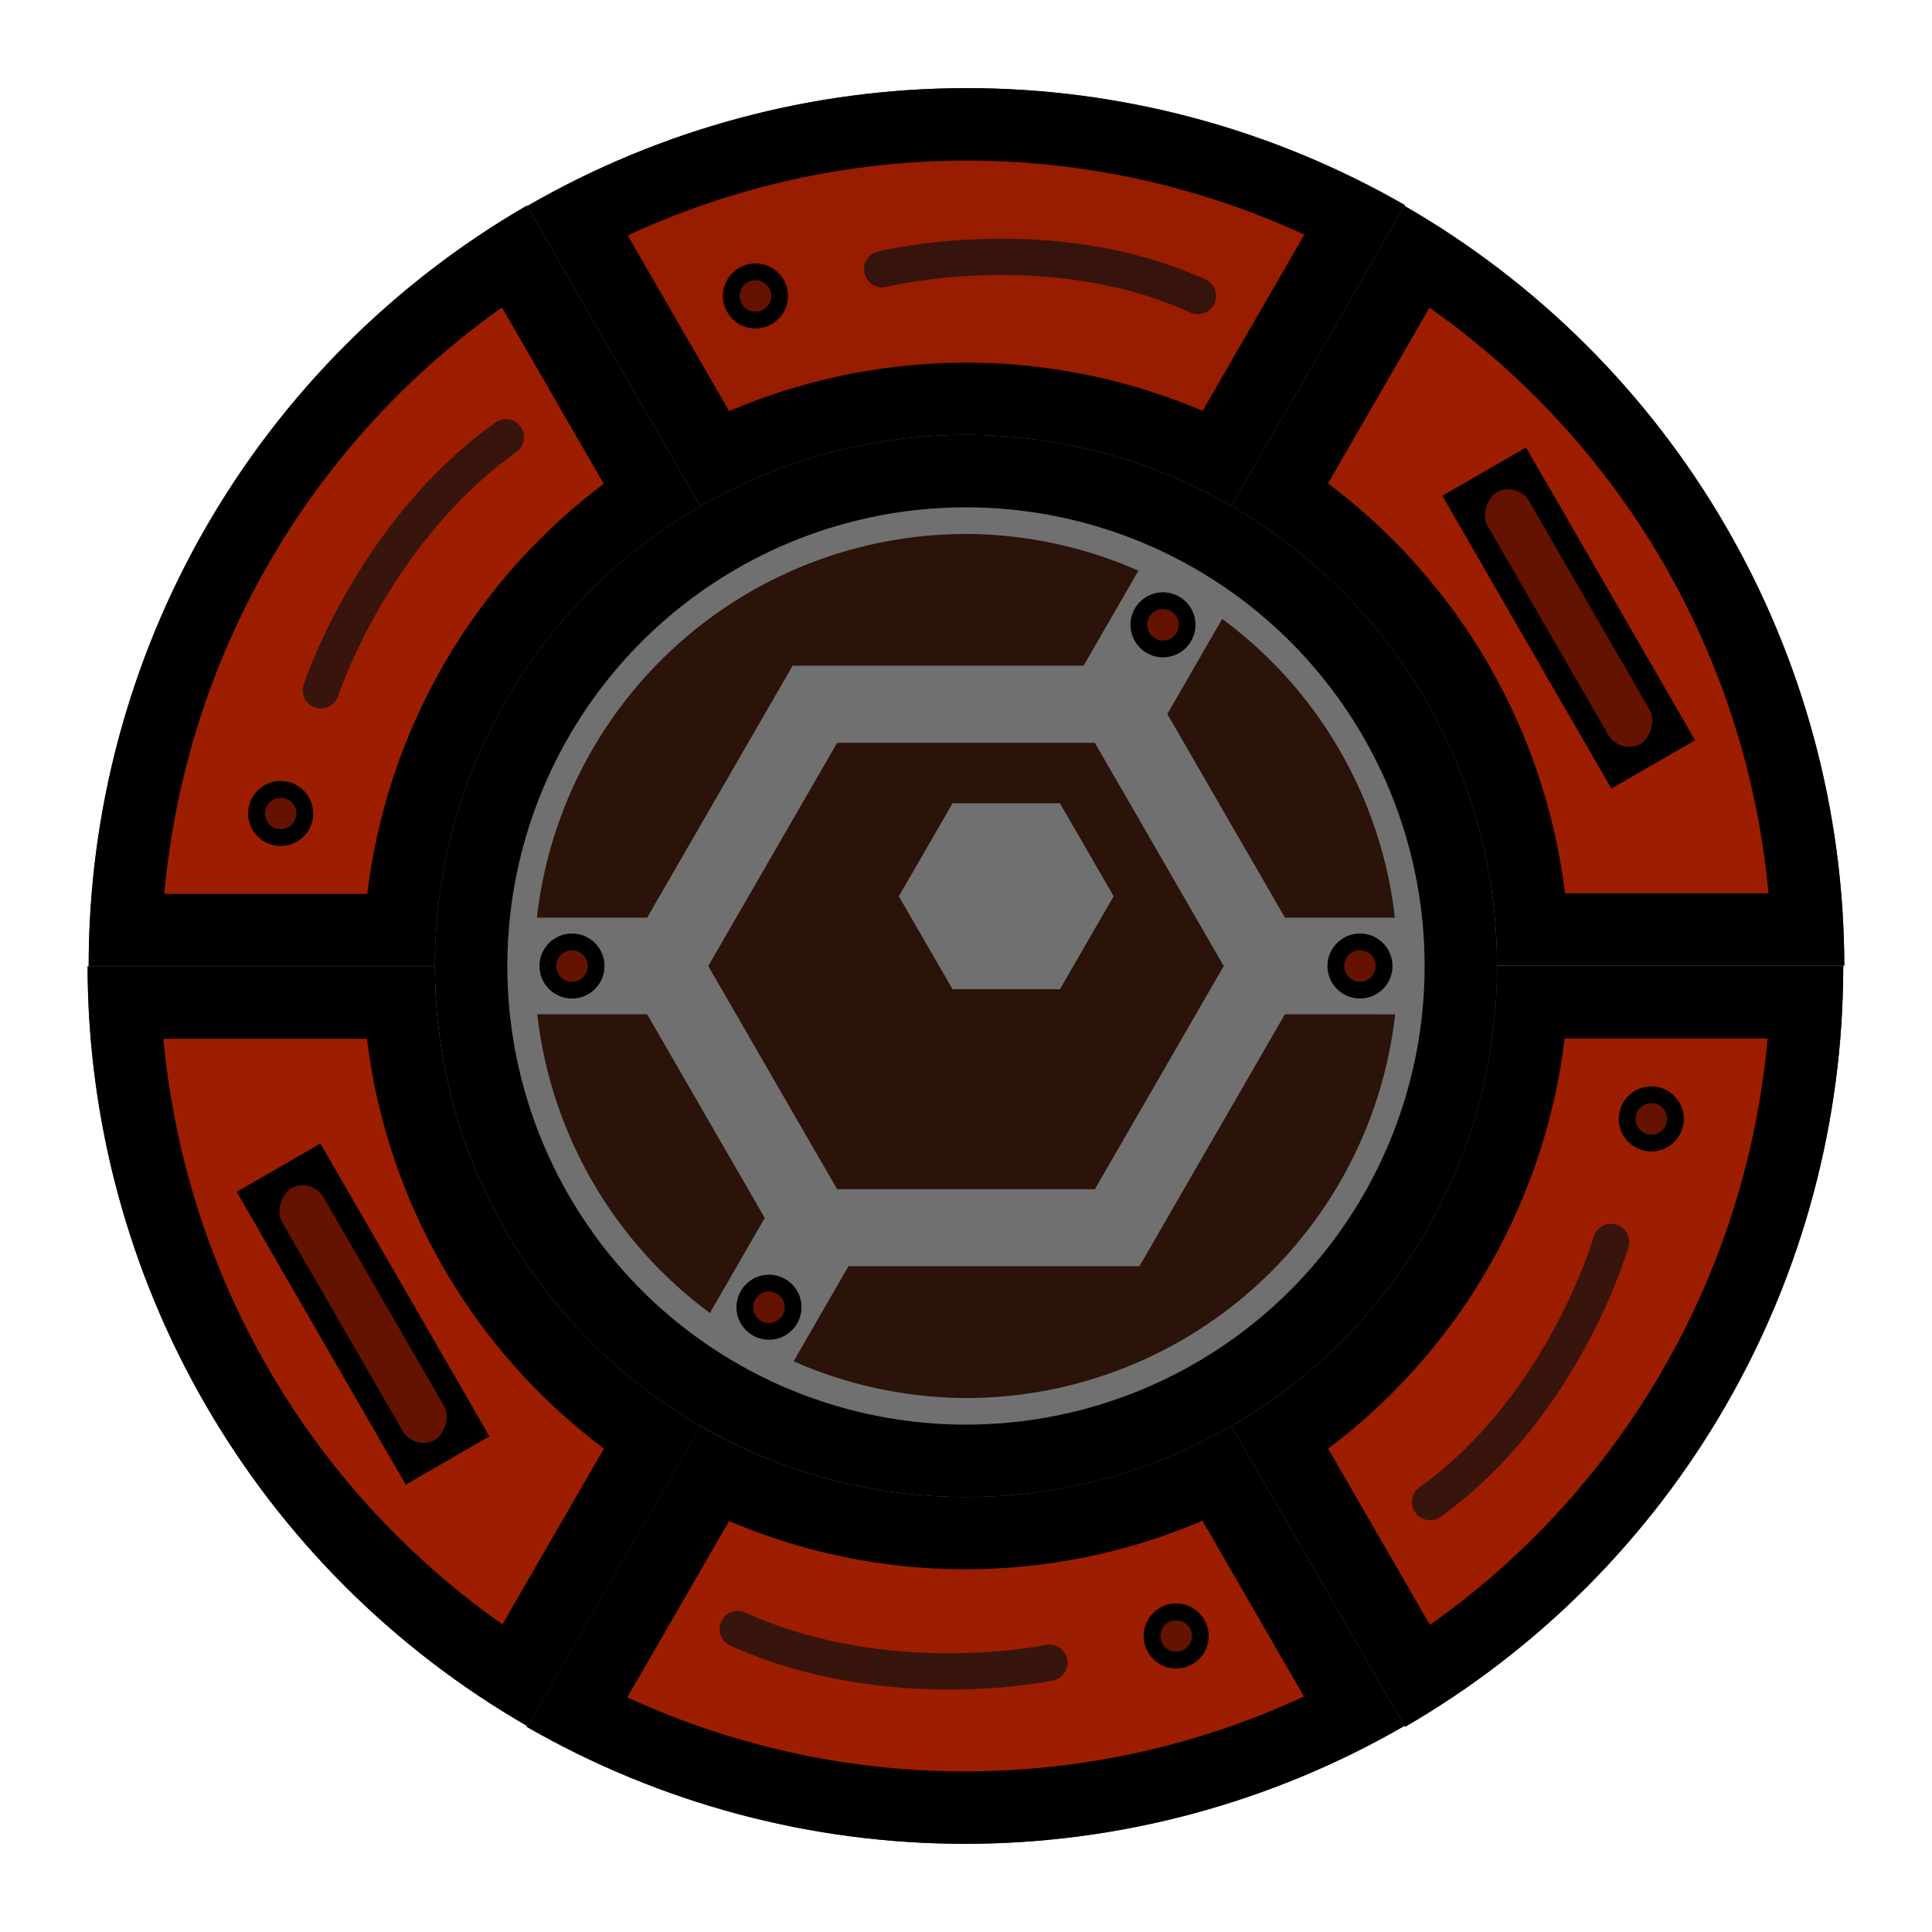 <?xml version="1.0" encoding="UTF-8" standalone="no"?>
<svg
   xmlns:dc="http://purl.org/dc/elements/1.1/"
   xmlns:cc="http://creativecommons.org/ns#"
   xmlns:rdf="http://www.w3.org/1999/02/22-rdf-syntax-ns#"
   xmlns:svg="http://www.w3.org/2000/svg"
   xmlns="http://www.w3.org/2000/svg"
   xmlns:sodipodi="http://sodipodi.sourceforge.net/DTD/sodipodi-0.dtd"
   xmlns:inkscape="http://www.inkscape.org/namespaces/inkscape"
   width="160"
   height="160"
   viewBox="0 0 42.333 42.333"
   version="1.1"
   id="svg108"
   sodipodi:docname="map-class-shell-03a.svg"
   inkscape:version="0.92.2 (5c3e80d, 2017-08-06)">
  <sodipodi:namedview
     pagecolor="#ffffff"
     bordercolor="#666666"
     borderopacity="1"
     objecttolerance="10"
     gridtolerance="10"
     guidetolerance="10"
     inkscape:pageopacity="0"
     inkscape:pageshadow="2"
     inkscape:window-width="1920"
     inkscape:window-height="1017"
     id="namedview110"
     showgrid="true"
     inkscape:zoom="0.7071068"
     inkscape:cx="-249.81606"
     inkscape:cy="121.04213"
     inkscape:window-x="1912"
     inkscape:window-y="-8"
     inkscape:window-maximized="1"
     inkscape:current-layer="svg108"
     inkscape:object-paths="true"
     inkscape:snap-intersection-paths="true"
     inkscape:snap-smooth-nodes="true"
     inkscape:snap-midpoints="true">
    <inkscape:grid
       type="xygrid"
       id="grid1172"
       empspacing="4"
       spacingy="1.058"
       spacingx="1.058" />
  </sodipodi:namedview>
  <defs
     id="defs26">
    <clipPath
       id="h-7">
      <path
         style="fill:#2b2b2b;stroke-width:3.757;stroke-linecap:round;stroke-miterlimit:10"
         inkscape:connector-curvature="0"
         stroke-miterlimit="10"
         d="M 17.462,3.704 H 24.87 V 5.821 H 17.462 Z"
         id="path23-8" />
    </clipPath>
    <clipPath
       clipPathUnits="userSpaceOnUse"
       id="clipPath1343">
      <path
         style="fill:#454111;fill-opacity:0.631;stroke:none;stroke-width:2.265;stroke-linecap:butt;stroke-linejoin:round;stroke-miterlimit:4;stroke-dasharray:none;stroke-opacity:1;paint-order:normal"
         d="M 21.148,1.93 A 19.248,19.248 0 0 0 4.499,11.566 l 6.58,3.799 A 11.637,11.637 0 0 1 21.148,9.542 Z"
         id="path1345"
         inkscape:connector-curvature="0" />
    </clipPath>
    <clipPath
       clipPathUnits="userSpaceOnUse"
       id="clipPath1308-2">
      <circle
         r="11.637"
         cy="21.166"
         cx="21.166"
         id="circle1310-7"
         style="fill:#646464;fill-opacity:1;stroke:none;stroke-width:1.362;stroke-linecap:round;stroke-linejoin:round;stroke-miterlimit:4;stroke-dasharray:none;stroke-opacity:1;paint-order:normal" />
    </clipPath>
  </defs>
  <g
     style="stroke:none"
     id="g894"
     transform="matrix(1.251,0.722,-0.722,1.251,11.098,-16.411)" />
  <g
     id="g1307"
     transform="translate(-53.674,-107.708)">
    <g
       id="g1240"
       transform="rotate(60,-45.289,121.492)">
      <path
         inkscape:connector-curvature="0"
         id="path1234"
         d="M 21.148,1.93 A 19.248,19.248 0 0 0 4.499,11.566 l 6.58,3.799 A 11.637,11.637 0 0 1 21.148,9.542 Z"
         style="fill:#9d1d00;fill-opacity:1;stroke:#000000;stroke-width:3.175;stroke-linecap:butt;stroke-linejoin:round;stroke-miterlimit:4;stroke-dasharray:none;stroke-opacity:1;paint-order:normal"
         clip-path="url(#clipPath1343)"
         transform="rotate(90,21.172,21.175)" />
      <circle
         style="fill:#641300;fill-opacity:1;stroke:#000000;stroke-width:0.367;stroke-linecap:round"
         r="0.529"
         id="circle1236"
         cy="17.658"
         cx="27.961"
         transform="rotate(-15)" />
      <path
         style="fill:none;stroke:#0e1011;stroke-width:0.794;stroke-linecap:round;stroke-linejoin:miter;stroke-miterlimit:4;stroke-dasharray:none;stroke-opacity:0.706"
         d="m 33.474,11.931 c 0,0 2.6,2.694 2.951,6.285"
         id="path1238"
         inkscape:connector-curvature="0"
         sodipodi:nodetypes="cc" />
    </g>
    <g
       id="g1248"
       transform="rotate(180,47.991,75.021)">
      <path
         inkscape:connector-curvature="0"
         id="path1242"
         d="M 21.148,1.93 A 19.248,19.248 0 0 0 4.499,11.566 l 6.58,3.799 A 11.637,11.637 0 0 1 21.148,9.542 Z"
         style="fill:#9d1d00;fill-opacity:1;stroke:#000000;stroke-width:3.175;stroke-linecap:butt;stroke-linejoin:round;stroke-miterlimit:4;stroke-dasharray:none;stroke-opacity:1;paint-order:normal"
         clip-path="url(#clipPath1343)"
         transform="rotate(30,21.166,21.166)" />
      <circle
         style="fill:#641300;fill-opacity:1;stroke:#000000;stroke-width:0.367;stroke-linecap:round"
         r="0.529"
         id="circle1244"
         cy="17.652"
         cx="-1.986"
         transform="rotate(-75)" />
      <path
         style="fill:none;stroke:#0e1011;stroke-width:0.794;stroke-linecap:round;stroke-linejoin:miter;stroke-miterlimit:4;stroke-dasharray:none;stroke-opacity:0.706"
         d="m 19.313,5.901 c 0,0 3.546,-0.753 6.831,0.738"
         id="path1246"
         inkscape:connector-curvature="0"
         sodipodi:nodetypes="cc" />
    </g>
    <g
       transform="rotate(-60,141.277,28.522)"
       id="g1256">
      <path
         transform="rotate(30,21.166,21.166)"
         clip-path="url(#clipPath1343)"
         style="fill:#9d1d00;fill-opacity:1;stroke:#000000;stroke-width:3.175;stroke-linecap:butt;stroke-linejoin:round;stroke-miterlimit:4;stroke-dasharray:none;stroke-opacity:1;paint-order:normal"
         d="M 21.148,1.93 A 19.248,19.248 0 0 0 4.499,11.566 l 6.58,3.799 A 11.637,11.637 0 0 1 21.148,9.542 Z"
         id="path1250"
         inkscape:connector-curvature="0" />
      <circle
         transform="rotate(-75)"
         cx="-1.986"
         cy="17.652"
         id="circle1252"
         r="0.529"
         style="fill:#641300;fill-opacity:1;stroke:#000000;stroke-width:0.367;stroke-linecap:round" />
      <path
         sodipodi:nodetypes="cc"
         inkscape:connector-curvature="0"
         id="path1254"
         d="m 19.313,5.901 c 0,0 3.546,-0.753 6.831,0.738"
         style="fill:none;stroke:#0e1011;stroke-width:0.794;stroke-linecap:round;stroke-linejoin:miter;stroke-miterlimit:4;stroke-dasharray:none;stroke-opacity:0.706" />
    </g>
    <g
       id="g1264"
       transform="rotate(-60,141.293,28.535)">
      <path
         inkscape:connector-curvature="0"
         id="path1258"
         d="M 21.148,1.93 A 19.248,19.248 0 0 0 4.499,11.566 l 6.58,3.799 A 11.637,11.637 0 0 1 21.148,9.542 Z"
         style="fill:#981c00;fill-opacity:1;stroke:#000000;stroke-width:3.175;stroke-linecap:butt;stroke-linejoin:round;stroke-miterlimit:4;stroke-dasharray:none;stroke-opacity:1;paint-order:normal"
         clip-path="url(#clipPath1343)"
         transform="rotate(90,21.172,21.175)" />
      <circle
         style="fill:#641300;fill-opacity:1;stroke:#000000;stroke-width:0.367;stroke-linecap:round"
         r="0.529"
         id="circle1260"
         cy="17.658"
         cx="27.961"
         transform="rotate(-15)" />
      <path
         style="fill:none;stroke:#0e1011;stroke-width:0.794;stroke-linecap:round;stroke-linejoin:miter;stroke-miterlimit:4;stroke-dasharray:none;stroke-opacity:0.707"
         d="m 33.474,11.931 c 0,0 2.6,2.694 2.951,6.285"
         id="path1262"
         inkscape:connector-curvature="0"
         sodipodi:nodetypes="cc" />
    </g>
    <g
       id="g1281"
       transform="rotate(60,-45.242,121.522)">
      <g
         id="g1273">
        <g
           transform="translate(0.016,0.036)"
           id="g1268">
          <path
             inkscape:connector-curvature="0"
             id="path1266"
             d="M 21.148,1.93 A 19.248,19.248 0 0 0 4.499,11.566 l 6.58,3.799 A 11.637,11.637 0 0 1 21.148,9.542 Z"
             style="fill:#9d1d00;fill-opacity:1;stroke:#000000;stroke-width:3.175;stroke-linecap:butt;stroke-linejoin:round;stroke-miterlimit:4;stroke-dasharray:none;stroke-opacity:1;paint-order:normal"
             clip-path="url(#clipPath1343)"
             transform="rotate(30,21.166,21.166)" />
        </g>
        <rect
           id="rect1270"
           stroke-miterlimit="10"
           transform="translate(5e-4,1.192)"
           y="3.704"
           x="17.462"
           height="2.117"
           width="7.408"
           clip-path="url(#h-7)"
           rx="1.058"
           ry="1.058"
           style="fill:#641300;fill-opacity:1;stroke:#000000;stroke-width:1.058;stroke-linecap:round;stroke-miterlimit:10" />
      </g>
      <g
         id="g1279">
        <path
           transform="rotate(-150,21.164,21.189)"
           clip-path="url(#clipPath1343)"
           style="fill:#9d1d00;fill-opacity:1;stroke:#000000;stroke-width:3.175;stroke-linecap:butt;stroke-linejoin:round;stroke-miterlimit:4;stroke-dasharray:none;stroke-opacity:1;paint-order:normal"
           d="M 21.148,1.93 A 19.248,19.248 0 0 0 4.499,11.566 l 6.58,3.799 A 11.637,11.637 0 0 1 21.148,9.542 Z"
           id="path1275"
           inkscape:connector-curvature="0" />
        <rect
           style="fill:#641300;fill-opacity:1;stroke:#000000;stroke-width:1.058;stroke-linecap:round;stroke-miterlimit:10"
           ry="1.058"
           rx="1.058"
           clip-path="url(#h-7)"
           width="7.408"
           height="2.117"
           x="17.462"
           y="3.704"
           transform="translate(5e-4,31.696)"
           stroke-miterlimit="10"
           id="rect1277" />
      </g>
    </g>
  </g>
  <circle
     transform="rotate(60,21.166,21.166)"
     clip-path="url(#clipPath1308-2)"
     r="11.637"
     cy="21.166"
     cx="21.166"
     id="circle1092-9"
     style="fill:#707070;fill-opacity:1;stroke:#000000;stroke-width:3.175;stroke-linecap:round;stroke-linejoin:round;stroke-miterlimit:4;stroke-dasharray:none;stroke-opacity:1;paint-order:normal" />
  <path
     inkscape:connector-curvature="0"
     style="fill:#2b1309;fill-opacity:1;stroke:none;stroke-width:0.74;stroke-linecap:round;stroke-linejoin:round;stroke-miterlimit:4;stroke-dasharray:none;stroke-opacity:0.706;paint-order:normal"
     d="m 21.167,11.7 a 9.466,9.466 0 0 0 -9.402,8.408 h 2.415 l 3.188,-5.522 h 6.375 l 1.202,-2.082 a 9.466,9.466 0 0 0 -3.779,-0.805 z m 5.613,1.862 -1.202,2.083 2.577,4.463 h 2.409 a 9.466,9.466 0 0 0 -3.783,-6.546 z m -15.008,8.662 a 9.466,9.466 0 0 0 3.783,6.546 l 1.202,-2.083 -2.577,-4.463 z m 16.382,0 -3.188,5.522 h -6.375 l -1.202,2.082 a 9.466,9.466 0 0 0 3.779,0.805 9.466,9.466 0 0 0 9.402,-8.408 z"
     id="path1065-8" />
  <path
     style="fill:#2b1309;fill-opacity:1;stroke:none;stroke-width:2.534;stroke-linecap:butt;stroke-linejoin:round;stroke-miterlimit:4;stroke-dasharray:none;stroke-opacity:1;paint-order:normal"
     d="m 23.99,16.276 -5.647,-2e-5 -2.824,4.891 2.824,4.891 5.647,2e-5 2.824,-4.891 z m -0.765,1.325 1.177,2.037 -1.177,2.038 -2.353,-2.2e-4 -1.177,-2.037 1.177,-2.038 z"
     id="path1083-5"
     inkscape:connector-curvature="0" />
  <g
     transform="rotate(60,21.187,21.179)"
     id="g1108-1">
    <g
       transform="rotate(-30,21.166,21.191)"
       id="g1100-9">
      <circle
         transform="rotate(90)"
         style="fill:#641300;fill-opacity:1;stroke:#000000;stroke-width:0.367;stroke-linecap:round"
         r="0.529"
         id="circle1096-9"
         cy="-21.166"
         cx="12.558" />
      <circle
         cx="29.824"
         cy="-21.166"
         id="circle1098-2"
         r="0.529"
         style="fill:#641300;fill-opacity:1;stroke:#000000;stroke-width:0.367;stroke-linecap:round"
         transform="rotate(90)" />
    </g>
    <g
       id="g1106-7"
       transform="rotate(30,21.166,21.191)">
      <circle
         cx="12.558"
         cy="-21.166"
         id="circle1102-9"
         r="0.529"
         style="fill:#641300;fill-opacity:1;stroke:#000000;stroke-width:0.367;stroke-linecap:round"
         transform="rotate(90)" />
      <circle
         transform="rotate(90)"
         style="fill:#641300;fill-opacity:1;stroke:#000000;stroke-width:0.367;stroke-linecap:round"
         r="0.529"
         id="circle1104-0"
         cy="-21.166"
         cx="29.824" />
    </g>
  </g>
</svg>
